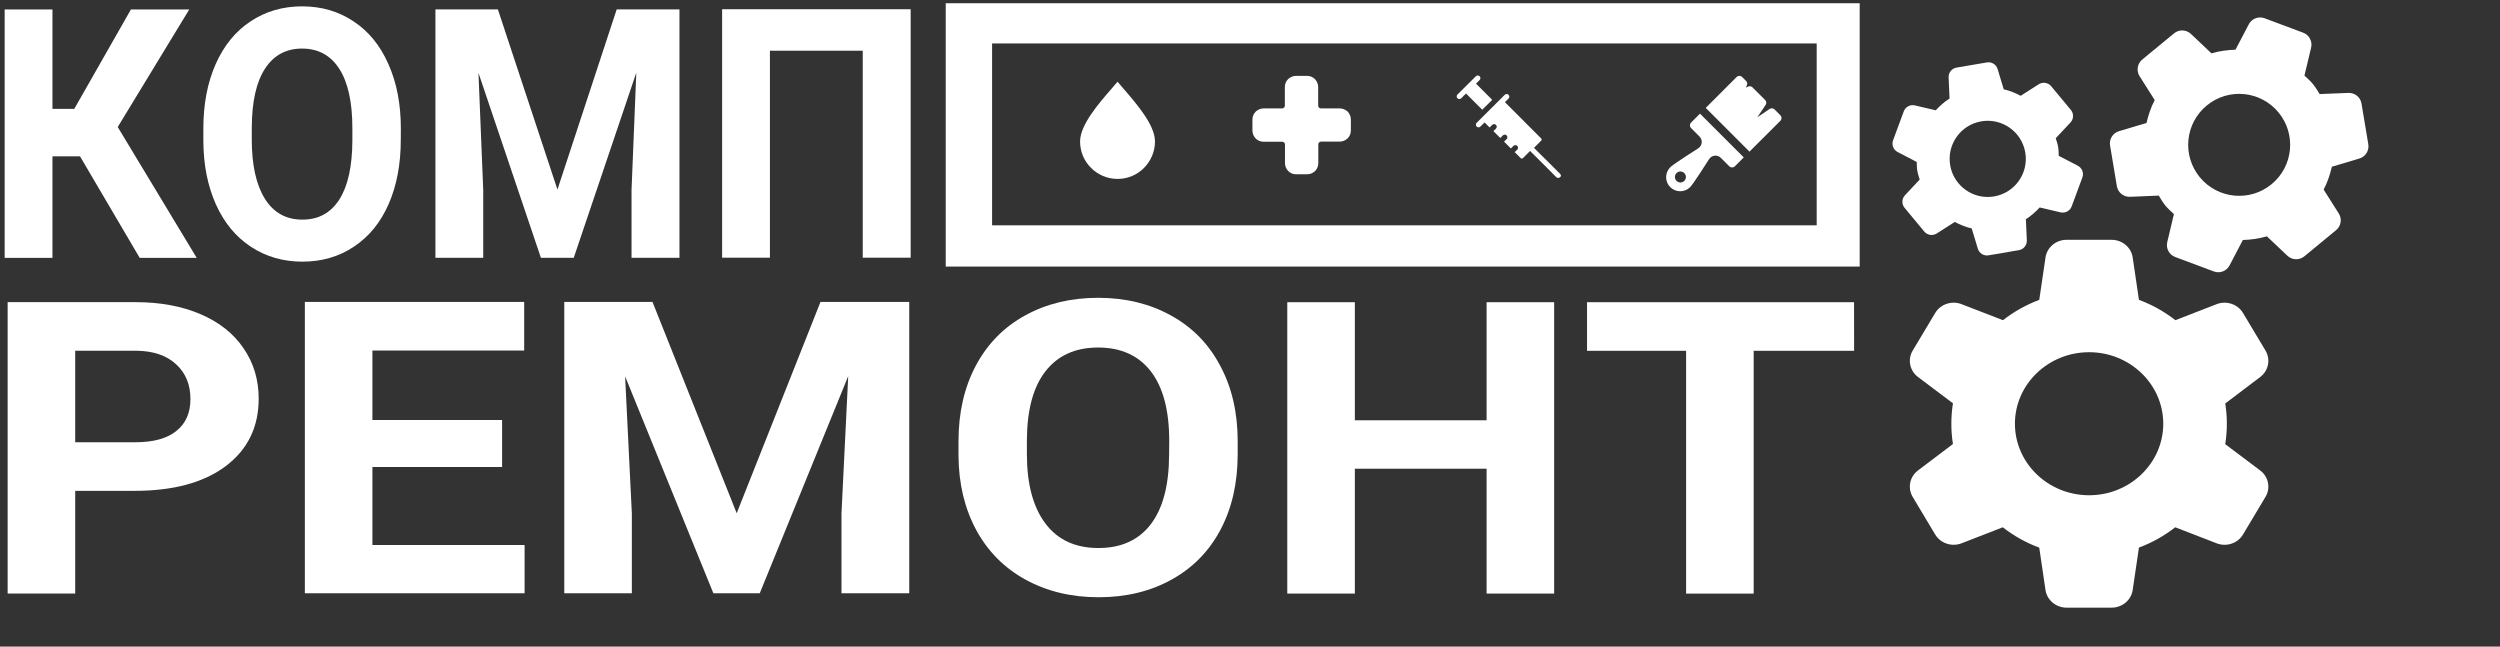 <?xml version="1.0" encoding="UTF-8"?>
<!-- Created with Inkscape (http://www.inkscape.org/) -->
<svg width="38.555mm" height="9.972mm" version="1.1" viewBox="0 0 38.555 9.972" xmlns="http://www.w3.org/2000/svg" xmlns:cc="http://creativecommons.org/ns#" xmlns:dc="http://purl.org/dc/elements/1.1/" xmlns:rdf="http://www.w3.org/1999/02/22-rdf-syntax-ns#">
 <rect x="0" y="0" width="38.555" height="9.972" fill="#333333" stroke="none"/>
 <g transform="translate(-90.535 -138.68)" fill="#fff">
  <g transform="scale(.966 1.035)" stroke-width=".129" style="font-feature-settings:normal;font-variant-caps:normal;font-variant-ligatures:normal;font-variant-numeric:normal" aria-label="КОМП">
   <path d="m94.999 136.32h-0.44v1.513h-0.763v-3.702h0.763v1.482h0.348l0.905-1.482h0.931l-1.142 1.752 1.261 1.95h-0.91z" style="font-feature-settings:normal;font-variant-caps:normal;font-variant-ligatures:normal;font-variant-numeric:normal"/>
   <path d="m100.12 136.07q0 0.547-0.193 0.959-0.193 0.412-0.554 0.636-0.358 0.224-0.824 0.224-0.46 0-0.821-0.221-0.361-0.221-0.559-0.631-0.198-0.412-0.201-0.946v-0.183q0-0.547 0.196-0.961 0.198-0.417 0.557-0.638 0.361-0.224 0.824-0.224 0.463 0 0.821 0.224 0.361 0.221 0.557 0.638 0.198 0.414 0.198 0.959zm-0.773-0.168q0-0.582-0.208-0.885t-0.595-0.303q-0.384 0-0.592 0.3-0.208 0.297-0.211 0.875v0.181q0 0.567 0.208 0.88 0.208 0.313 0.6 0.313 0.384 0 0.59-0.3 0.206-0.303 0.208-0.88z" style="font-feature-settings:normal;font-variant-caps:normal;font-variant-ligatures:normal;font-variant-numeric:normal"/>
   <path d="m101.67 134.13 0.951 2.685 0.946-2.685h1.002v3.702h-0.765v-1.012l0.076-1.747-0.999 2.759h-0.524l-0.997-2.756 0.076 1.744v1.012h-0.763v-3.702z" style="font-feature-settings:normal;font-variant-caps:normal;font-variant-ligatures:normal;font-variant-numeric:normal"/>
   <path d="m108.26 137.83h-0.765v-3.084h-1.482v3.084h-0.763v-3.702h3.01z" style="font-feature-settings:normal;font-variant-caps:normal;font-variant-ligatures:normal;font-variant-numeric:normal"/>
  </g>
  <g transform="scale(1.061 .943)" stroke-width=".174" style="font-feature-settings:normal;font-variant-caps:normal;font-variant-ligatures:normal;font-variant-numeric:normal" aria-label="РЕМОНТ">
   <path d="m86.423 155.09v1.679h-0.982v-4.765h1.859q0.537 0 0.943 0.196 0.409 0.196 0.628 0.56 0.219 0.36 0.219 0.821 0 0.7-0.481 1.106-0.478 0.403-1.325 0.403zm0-0.795h0.877q0.389 0 0.592-0.183 0.206-0.183 0.206-0.524 0-0.35-0.206-0.566t-0.569-0.223h-0.9z" style="font-feature-settings:normal;font-variant-caps:normal;font-variant-ligatures:normal;font-variant-numeric:normal"/>
   <path d="m92.628 154.7h-1.885v1.276h2.212v0.789h-3.194v-4.765h3.188v0.795h-2.206v1.136h1.885z" style="font-feature-settings:normal;font-variant-caps:normal;font-variant-ligatures:normal;font-variant-numeric:normal"/>
   <path d="m94.814 152 1.224 3.456 1.218-3.456h1.29v4.765h-0.985v-1.303l0.098-2.248-1.286 3.551h-0.674l-1.283-3.548 0.098 2.245v1.303h-0.982v-4.765z" style="font-feature-settings:normal;font-variant-caps:normal;font-variant-ligatures:normal;font-variant-numeric:normal"/>
   <path d="m103.32 154.49q0 0.704-0.249 1.234-0.249 0.53-0.713 0.818-0.461 0.288-1.06 0.288-0.592 0-1.057-0.285-0.465-0.285-0.72-0.812-0.255-0.53-0.259-1.218v-0.236q0-0.704 0.252-1.237 0.255-0.537 0.717-0.821 0.465-0.288 1.06-0.288t1.057 0.288q0.465 0.285 0.717 0.821 0.255 0.533 0.255 1.234zm-0.995-0.216q0-0.749-0.268-1.139-0.268-0.389-0.766-0.389-0.494 0-0.763 0.386-0.268 0.383-0.272 1.126v0.232q0 0.73 0.268 1.132 0.268 0.403 0.772 0.403 0.494 0 0.759-0.386 0.265-0.389 0.268-1.132z" style="font-feature-settings:normal;font-variant-caps:normal;font-variant-ligatures:normal;font-variant-numeric:normal"/>
   <path d="m107.92 156.77h-0.982v-2.042h-1.915v2.042h-0.982v-4.765h0.982v1.931h1.915v-1.931h0.982z" style="font-feature-settings:normal;font-variant-caps:normal;font-variant-ligatures:normal;font-variant-numeric:normal"/>
   <path d="m112.28 152.8h-1.46v3.97h-0.982v-3.97h-1.44v-0.795h3.881z" style="font-feature-settings:normal;font-variant-caps:normal;font-variant-ligatures:normal;font-variant-numeric:normal"/>
  </g>
  <g transform="matrix(.061 0 0 .061 78.243 133.35)">
   <path d="m764.09 199.67c0.274-1.69 0.407-3.425 0.407-5.166 0-1.731-0.133-3.446-0.401-5.125l8.856-6.7c2.079-1.576 2.653-4.427 1.334-6.649l-5.716-9.547c-1.329-2.216-4.184-3.167-6.643-2.212l-10.437 4.056c-2.85-2.216-5.942-3.942-9.215-5.141l-1.586-10.746c-0.375-2.527-2.652-4.433-5.304-4.433h-11.422c-2.653 0-4.929 1.906-5.304 4.438l-1.586 10.751c-3.279 1.215-6.402 2.961-9.171 5.13l-10.485-4.056c-2.459-0.951-5.309 0-6.638 2.212l-5.712 9.547c-1.328 2.222-0.749 5.084 1.345 6.654l8.846 6.655c-0.274 1.69-0.407 3.425-0.407 5.166 0 1.731 0.133 3.446 0.401 5.125l-8.856 6.7c-2.079 1.576-2.652 4.427-1.334 6.649l5.711 9.547c1.328 2.212 4.184 3.162 6.644 2.212l10.437-4.055c2.85 2.216 5.941 3.942 9.215 5.141l1.586 10.746c0.38 2.527 2.656 4.433 5.309 4.433h11.422c2.653 0 4.93-1.906 5.304-4.438l1.586-10.751c3.279-1.215 6.402-2.961 9.171-5.13l10.485 4.055c2.47 0.955 5.315 5e-3 6.638-2.212l5.711-9.547c1.328-2.222 0.749-5.084-1.345-6.654zm-34.417 12.917c-10.341 0-18.752-8.112-18.752-18.083 0-9.971 8.411-18.083 18.752-18.083 10.34 0 18.751 8.112 18.751 18.083 0 9.971-8.411 18.083-18.751 18.083z" stroke-width=".247"/>
   <path d="m787.96 111.16c-0.54-0.849-1.028-1.725-1.687-2.526-0.66-0.802-1.426-1.448-2.156-2.141l1.689-7.084c0.377-1.579-0.484-3.192-2.008-3.766l-9.761-3.651c-1.519-0.568-3.231 0.082-3.984 1.52l-3.368 6.423c-2.05 0.077-4.085 0.332-6.07 0.932l-5.197-4.913c-1.183-1.112-3.009-1.179-4.262-0.147l-8.045 6.625c-1.254 1.032-1.543 2.841-0.673 4.211l3.824 6.043c-0.97 1.833-1.612 3.79-2.079 5.779l-6.949 2.074c-1.56 0.467-2.531 2.017-2.26 3.623l1.717 10.275c0.266 1.602 1.683 2.755 3.311 2.693l7.277-0.299c0.535 0.854 1.023 1.729 1.683 2.53 0.659 0.801 1.425 1.448 2.154 2.141l-1.688 7.084c-0.378 1.58 0.482 3.192 2.006 3.766l9.761 3.651c1.52 0.569 3.231-0.082 3.984-1.52l3.364-6.427c2.05-0.077 4.085-0.332 6.07-0.932l5.197 4.913c1.188 1.118 3.012 1.184 4.266 0.151l8.045-6.625c1.254-1.033 1.544-2.84 0.673-4.211l-3.824-6.043c0.97-1.833 1.612-3.79 2.08-5.778l6.949-2.075c1.56-0.467 2.531-2.017 2.26-3.623l-1.717-10.275c-0.266-1.602-1.683-2.755-3.31-2.692zm-12.15 22.787c-5.498 4.527-13.617 3.741-18.144-1.755-4.527-5.498-3.741-13.617 1.756-18.145 5.497-4.527 13.616-3.741 18.144 1.757 4.527 5.497 3.741 13.616-1.756 18.143z" stroke-width=".302"/>
   <path d="m722 126.77c-0.035-0.751-0.026-1.5-0.157-2.264-0.131-0.765-0.387-1.468-0.603-2.188l3.724-3.967c0.83-0.884 0.871-2.25 0.096-3.187l-4.974-5.99c-0.774-0.932-2.126-1.146-3.147-0.493l-4.568 2.915c-1.357-0.711-2.772-1.3-4.282-1.648l-1.546-5.114c-0.355-1.16-1.513-1.881-2.709-1.677l-7.675 1.31c-1.196 0.204-2.055 1.269-2 2.481l0.237 5.338c-1.309 0.829-2.452 1.859-3.493 2.975l-5.276-1.234c-1.185-0.276-2.389 0.368-2.81 1.51l-2.7 7.3c-0.422 1.137 0.069 2.411 1.147 2.975l4.829 2.506c0.03 0.752 0.022 1.501 0.152 2.265 0.13 0.764 0.387 1.468 0.602 2.188l-3.723 3.967c-0.831 0.884-0.872 2.249-0.097 3.186l4.974 5.99c0.775 0.933 2.126 1.146 3.147 0.493l4.567-2.919c1.357 0.711 2.772 1.3 4.282 1.648l1.546 5.114c0.355 1.166 1.514 1.885 2.71 1.681l7.675-1.31c1.197-0.204 2.055-1.268 2-2.481l-0.237-5.338c1.309-0.829 2.452-1.859 3.493-2.975l5.276 1.234c1.185 0.276 2.389-0.368 2.81-1.51l2.7-7.3c0.422-1.137-0.069-2.411-1.147-2.974zm-16.335 10.267c-5.245 0.895-10.218-2.628-11.113-7.872-0.895-5.245 2.628-10.218 7.873-11.114 5.244-0.895 10.217 2.628 11.113 7.873 0.895 5.244-2.628 10.217-7.872 11.113z" stroke-width=".226"/>
  </g>
  <path d="m105.12 138.73v4.061h14.095v-4.061zm0.715 0.62h12.717v2.805h-12.717z"/>
  <g transform="matrix(.005 0 0 .005 109.85 139.85)">
   <g fill="#fff">
    <g fill="#fff">
     <path d="m293.6 110c-6.8-6-15.2-9.6-24.8-9.6h-57.6c-4.4 0-8.4-3.6-8.4-8.4v-57.6c0-9.6-4-18-10-24.4-6.4-6.4-14.8-10-24.4-10h-34c-9.6 0-18 4-24.4 10-6.4 6.4-10 14.8-10 24.4v57.6c0 4.4-3.6 8.4-8.4 8.4h-57.2c-9.6 0-18 4-24.4 10-6.4 6.4-10 14.8-10 24.4v34c0 9.6 4 18 10 24.4 6.4 6.4 14.8 10 24.4 10h57.6c4.4 0 8.4 3.6 8.4 8.4v57.6c0 9.6 4 18 10 24.4 6.4 6.4 14.8 10 24.4 10h34c9.6 0 18-4 24.4-10 6.4-6.4 10-14.8 10-24.4v-58c0-4.4 3.6-8.4 8.4-8.4h57.6c9.6 0 18-4 24.4-10 6.4-6.4 10-14.8 10-24.4v-34c0-9.6-4-18-10-24.4z" fill="#fff"/>
    </g>
   </g>
  </g>
  <g transform="matrix(.004 0 0 .004 107.02 139.94)">
   <g fill="#fff">
    <g fill="#fff">
     <path d="m211 27.6c-8.4-10-16.4-19.2-23.6-27.6-7.2 8.8-15.2 18-23.6 27.6-50.8 58.4-120.8 139.6-120.8 202.8 0 40 16 76 42.4 102 26 26 62 42.4 102 42.4s76-16 102-42.4c26-26 42.4-62.4 42.4-102 0-63.2-70-144-120.8-202.8z" fill="#fff"/>
    </g>
   </g>
  </g>
  <g transform="matrix(.004 0 0 .004 116.23 139.85)">
   <g id="XMLID_476_" fill="#fff">
    <path id="XMLID_503_" d="m440.5 173.1c5.858-5.857 5.858-15.355 0-21.213l-22.511-22.511c-5.091-5.091-13.084-5.846-19.038-1.8l-47.332 32.17 31.975-47.652c3.993-5.951 3.219-13.897-1.85-18.964l-48.83-48.83c-4.508-4.508-11.372-5.675-17.114-2.908l-8.443 4.065 4.043-8.97c2.563-5.685 1.341-12.361-3.068-16.771l-15.328-15.326c-5.857-5.857-15.355-5.857-21.213 0l-119.06 119.06 168.71 168.71z"/>
    <path id="XMLID_1199_" d="m130.56 145.62-34.466 34.466c-2.813 2.813-4.394 6.628-4.394 10.606s1.58 7.794 4.394 10.606l32.694 32.694c6.299 6.299 9.354 14.992 8.382 23.849-0.971 8.851-5.843 16.677-13.366 21.473-96.068 61.238-105.02 70.194-107.96 73.137-21.119 21.118-21.119 55.48 0 76.6 21.14 21.14 55.504 21.098 76.6 0 2.944-2.943 11.902-11.902 73.136-107.96 4.784-7.505 12.607-12.366 21.462-13.339 8.883-0.969 17.575 2.071 23.859 8.354l32.694 32.694c5.857 5.857 15.356 5.857 21.213 0l34.467-34.467zm-60.51 259.2c-8.28 8.28-21.704 8.28-29.983 0-8.28-8.28-8.28-21.704 0-29.983 8.28-8.28 21.704-8.28 29.983 0 8.28 8.279 8.28 21.703 0 29.983z"/>
   </g>
  </g>
  <g transform="matrix(.005 0 0 .005 113 139.83)">
   <g fill="#fff">
    <g fill="#fff">
     <g fill="#fff">
      <path d="m319.2 306.38-80.8-80.4 22.4-22.4c1.6-1.6 1.6-4.8 0-6.4l-112-112 11.2-11.2c3.2-3.2 3.2-8.4 0-11.6s-8.4-3.2-11.6 0l-86.8 86.4c-3.2 3.2-3.2 8.4 0 11.6s8.4 3.2 11.6 0l12.8-12.8 15.6 15.6 8-8c3.2-3.2 8.4-3.2 11.6 0s3.2 8.4 0 11.6l-8 7.6 21.2 21.2 8-8c3.2-3.2 8.4-3.2 11.6 0s3.2 8.4 0 11.6l-8 7.6 21.2 21.2 8-8c3.2-3.2 8.4-3.2 11.6 0s3.2 8.4 0 11.6l-8 7.6 18.8 18.8c1.6 1.6 4.4 1.6 6.4 0l22.4-22.4 80.8 80.8c3.2 3.2 8.4 3.2 11.6 0 3.6-1.6 3.6-6.8 0.4-10z"/>
      <path d="m109.6 77.976-50-50 11.2-11.2c3.2-3.2 3.2-8.4 0-11.6s-8.4-3.2-11.6 0l-56.8 56.4c-3.2 3.2-3.2 8.4 0 11.6s8.4 3.2 11.6 0l14.8-14.8 50 50z"/>
     </g>
    </g>
   </g>
  </g>
 </g>
</svg>
